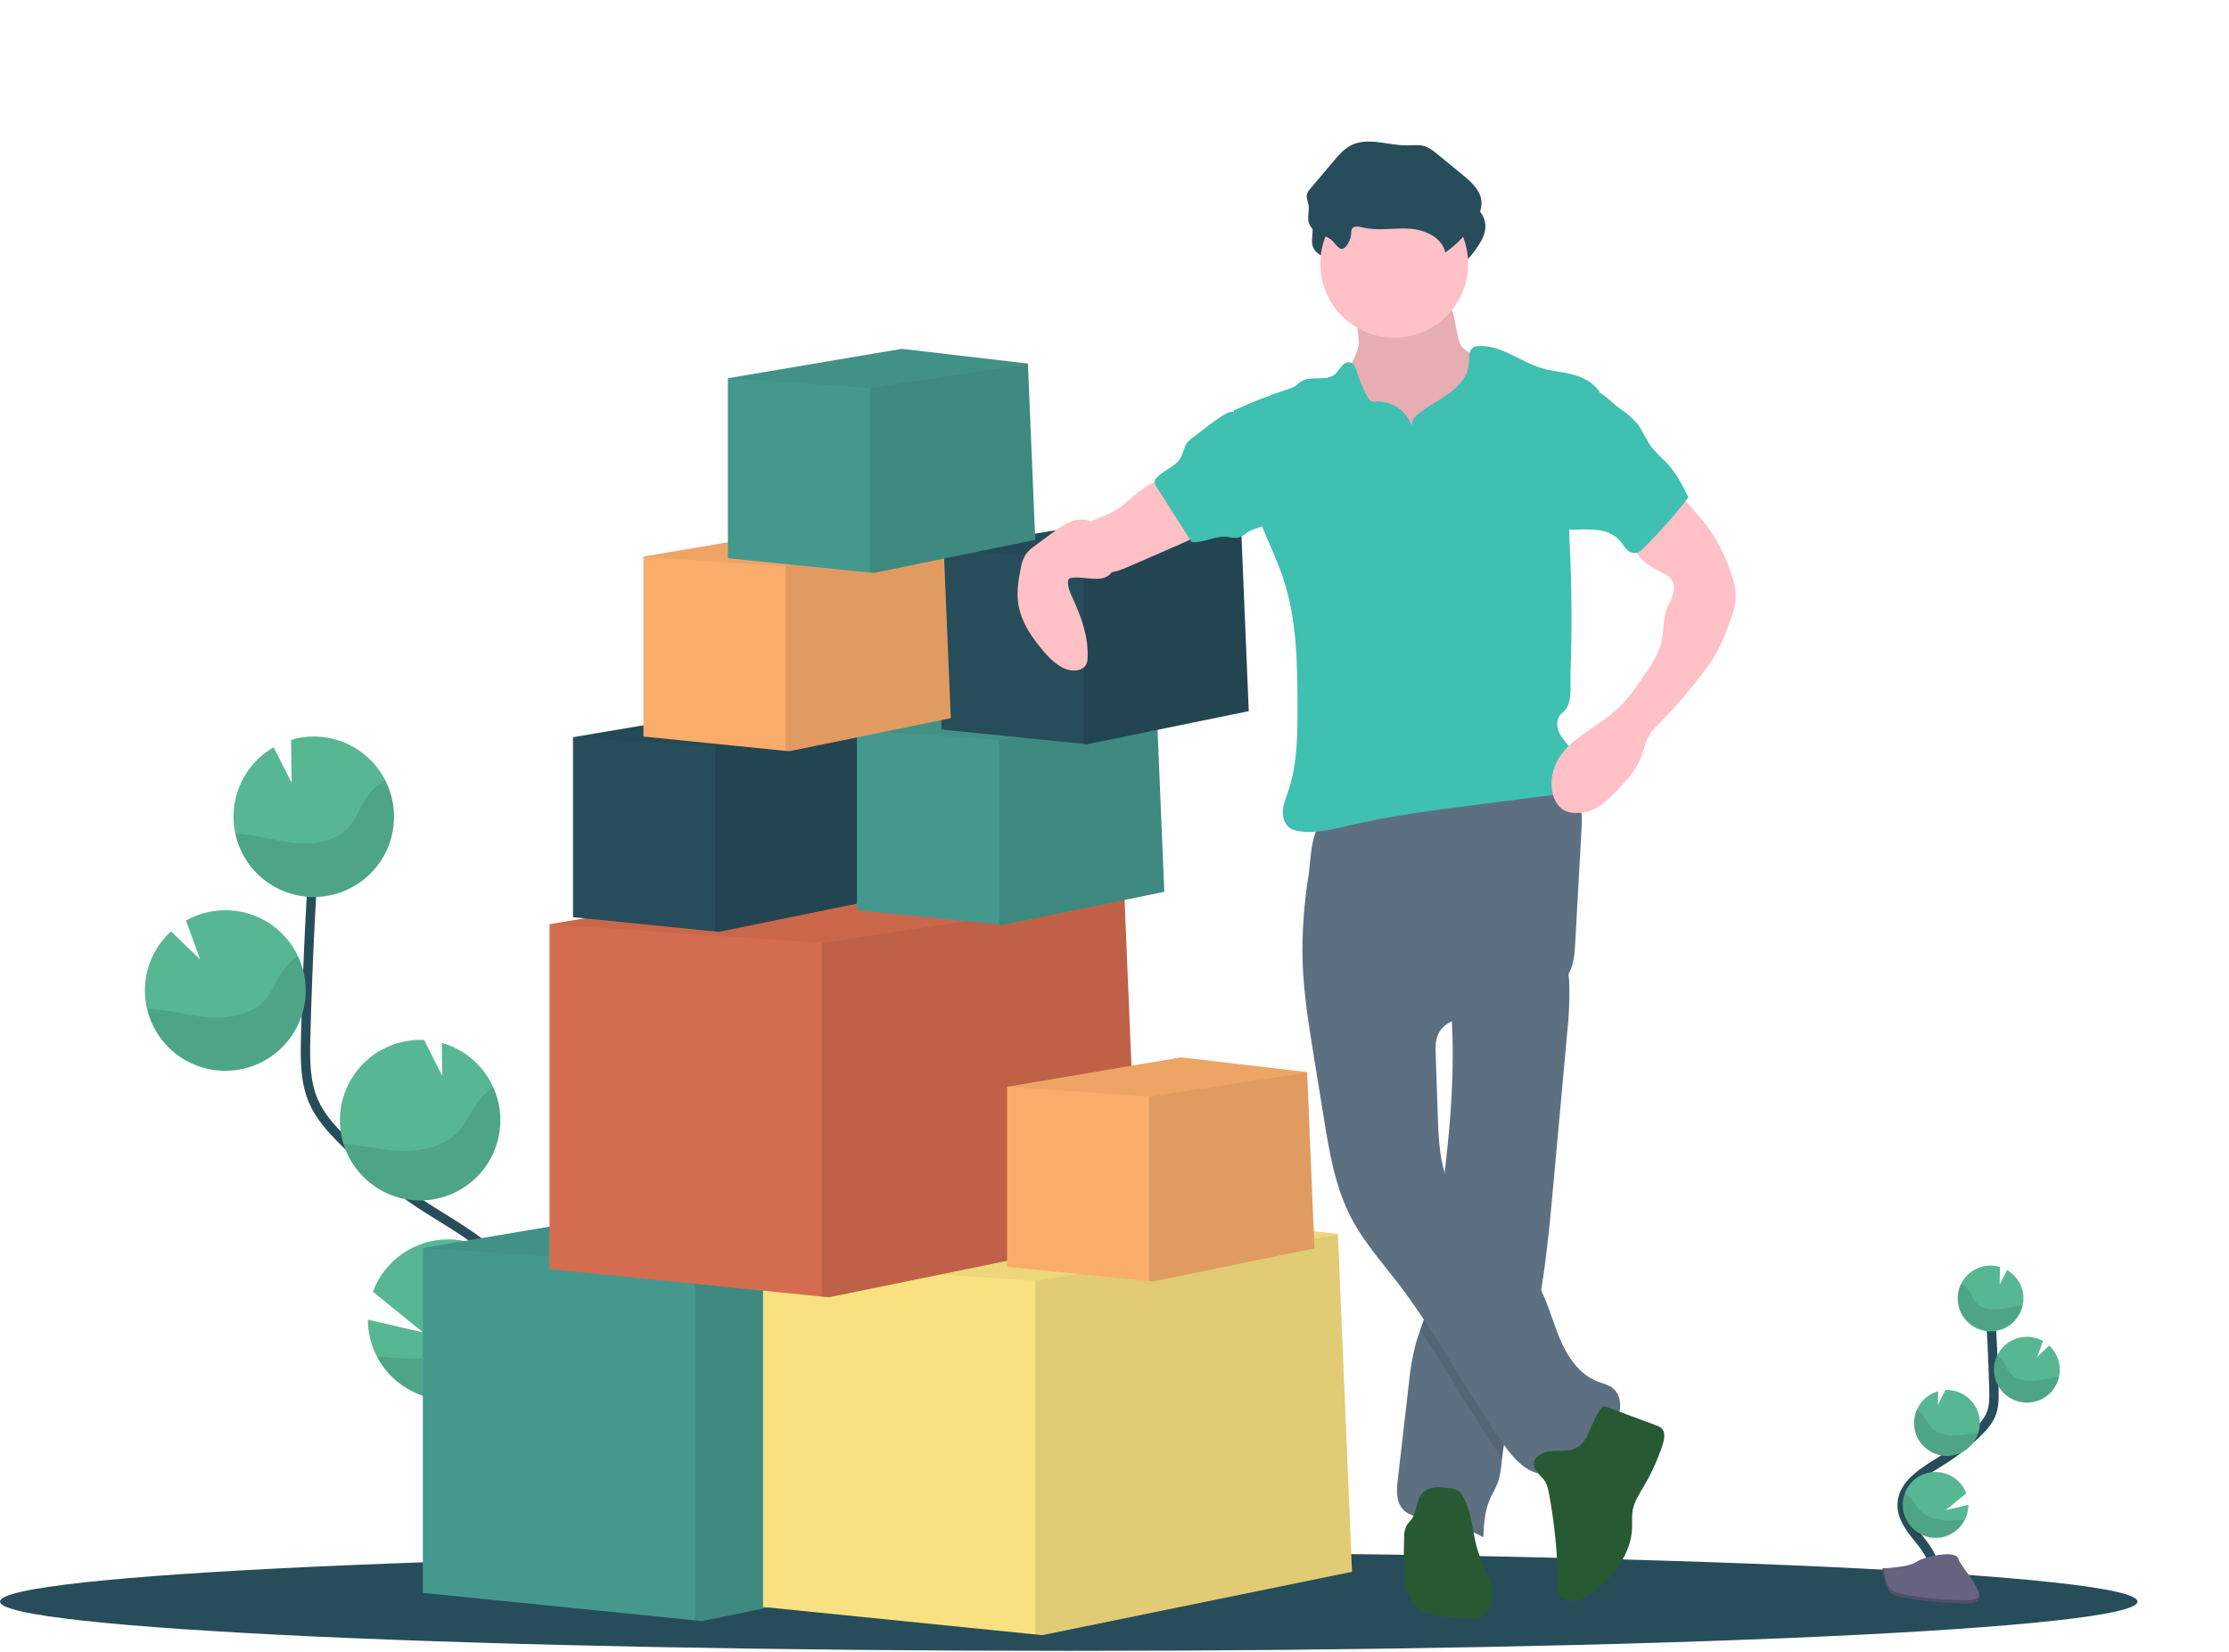 <svg width="950" height="704" viewBox="0 0 950 704" fill="none" xmlns="http://www.w3.org/2000/svg">
<g clip-path="url(#clip0)">
<path d="M455.5 703.65C707.066 703.65 911 694.248 911 682.65C911 671.052 707.066 661.65 455.5 661.65C203.934 661.65 0 671.052 0 682.65C0 694.248 203.934 703.65 455.5 703.65Z" fill="#274D5A"/>
<path d="M823.49 674.82C826.49 669.31 823.09 662.56 819.21 657.64C815.33 652.72 810.6 647.64 810.7 641.35C810.84 632.35 820.39 627.04 828.03 622.27C833.688 618.727 838.907 614.528 843.58 609.76C845.541 607.926 847.163 605.759 848.37 603.36C849.94 599.84 849.9 595.84 849.8 591.98C849.467 579.14 848.833 566.313 847.9 553.5" stroke="#274D5A" stroke-width="4" stroke-miterlimit="10"/>
<path d="M862.41 552.82C862.298 550.471 861.599 548.187 860.376 546.178C859.153 544.169 857.446 542.498 855.41 541.32L852.27 547.54L852.36 540.02C850.212 539.377 847.941 539.258 845.739 539.675C843.536 540.092 841.465 541.032 839.701 542.416C837.937 543.8 836.531 545.587 835.602 547.627C834.672 549.667 834.246 551.901 834.36 554.14C834.535 557.853 836.178 561.344 838.927 563.846C840.289 565.085 841.88 566.043 843.612 566.667C845.344 567.29 847.181 567.567 849.02 567.48C850.858 567.393 852.662 566.945 854.327 566.162C855.993 565.378 857.487 564.274 858.726 562.913C859.965 561.552 860.923 559.96 861.547 558.228C862.17 556.496 862.447 554.658 862.36 552.82H862.41Z" fill="#57B793"/>
<path d="M837.38 647.82C835.91 650.675 833.504 652.937 830.565 654.229C827.625 655.521 824.331 655.763 821.235 654.915C818.138 654.067 815.427 652.18 813.556 649.571C811.684 646.962 810.767 643.789 810.957 640.583C811.147 637.378 812.433 634.336 814.599 631.966C816.766 629.596 819.681 628.043 822.856 627.567C826.031 627.091 829.274 627.72 832.04 629.35C834.806 630.98 836.928 633.512 838.05 636.52L829.29 643.65L838.93 641.41C838.931 643.64 838.4 645.837 837.38 647.82V647.82Z" fill="#57B793"/>
<path d="M830.45 620.53C828.609 620.619 826.768 620.343 825.033 619.718C823.299 619.094 821.705 618.133 820.343 616.89C818.98 615.648 817.877 614.149 817.096 612.479C816.315 610.809 815.871 609.002 815.79 607.16C815.678 604.964 816.093 602.773 817 600.77C817.84 598.894 819.082 597.225 820.637 595.881C822.192 594.537 824.022 593.55 826 592.99L825.93 598.78L829.11 592.48C832.83 592.306 836.466 593.617 839.219 596.125C841.972 598.632 843.616 602.13 843.79 605.85C843.964 609.57 842.653 613.206 840.145 615.959C837.638 618.712 834.14 620.356 830.42 620.53H830.45Z" fill="#57B793"/>
<path d="M864.52 597.82C860.807 597.995 857.176 596.688 854.427 594.186C851.678 591.685 850.035 588.193 849.86 584.48C849.685 580.767 850.992 577.137 853.494 574.387C855.996 571.638 859.487 569.995 863.2 569.82C865.824 569.691 868.432 570.308 870.72 571.6L868.24 578.4L873.34 573.5C876.077 576.001 877.709 579.486 877.88 583.19C877.944 584.487 877.822 585.787 877.52 587.05C876.82 590.015 875.172 592.671 872.826 594.615C870.48 596.559 867.564 597.684 864.52 597.82V597.82Z" fill="#57B793"/>
<path opacity="0.1" d="M860.52 556.52C857.28 556.88 854.13 557.89 850.88 558.09C847.63 558.29 844.06 557.51 842 554.98C840.89 553.62 840.34 551.9 839.4 550.42C838.515 549.037 837.302 547.893 835.87 547.09C835.023 548.86 834.558 550.788 834.504 552.75C834.451 554.711 834.81 556.662 835.559 558.476C836.308 560.289 837.43 561.925 838.852 563.277C840.274 564.629 841.964 565.668 843.813 566.324C845.662 566.981 847.629 567.242 849.585 567.09C851.541 566.937 853.444 566.376 855.169 565.441C856.894 564.506 858.404 563.219 859.599 561.663C860.795 560.107 861.651 558.318 862.11 556.41C861.57 556.43 861.04 556.47 860.52 556.52Z" fill="black"/>
<path opacity="0.1" d="M864.52 597.82C862.099 597.943 859.689 597.435 857.523 596.347C855.358 595.258 853.512 593.626 852.166 591.611C850.821 589.595 850.022 587.264 849.847 584.847C849.672 582.43 850.128 580.008 851.17 577.82C852.284 578.572 853.242 579.533 853.99 580.65C854.99 582.16 855.59 583.9 856.77 585.29C858.95 587.86 862.69 588.7 866.08 588.54C869.47 588.38 872.73 587.43 876.08 587.12C876.54 587.12 877.02 587.04 877.49 587.03C876.795 589.994 875.153 592.651 872.813 594.598C870.472 596.545 867.561 597.676 864.52 597.82Z" fill="black"/>
<path opacity="0.1" d="M830.45 620.53C828.609 620.619 826.768 620.343 825.033 619.718C823.299 619.094 821.705 618.133 820.343 616.89C818.98 615.648 817.877 614.149 817.096 612.479C816.315 610.809 815.871 609.002 815.79 607.16C815.678 604.964 816.093 602.773 817 600.77C818.164 601.531 819.18 602.497 820 603.62C821.09 605.16 821.77 606.93 823 608.35C825.37 610.99 829.35 611.92 832.94 611.83C836.53 611.74 839.76 610.9 843.22 610.64C842.366 613.401 840.682 615.832 838.397 617.602C836.112 619.371 833.337 620.394 830.45 620.53Z" fill="black"/>
<path opacity="0.1" d="M837.38 647.82C836.625 649.5 835.546 651.015 834.206 652.279C832.865 653.542 831.289 654.529 829.567 655.183C827.844 655.837 826.01 656.146 824.169 656.091C822.328 656.037 820.515 655.62 818.835 654.865C817.155 654.11 815.64 653.031 814.376 651.691C813.113 650.35 812.126 648.774 811.472 647.052C810.817 645.33 810.509 643.495 810.564 641.654C810.618 639.813 811.035 638 811.79 636.32C812.942 637.086 813.979 638.012 814.87 639.07C816.2 640.7 817.08 642.54 818.63 644.07C821.5 646.88 826.13 648.07 830.25 648.15C832.631 648.181 835.012 648.071 837.38 647.82V647.82Z" fill="black"/>
<path d="M802.33 668.47C802.33 668.47 813.4 668.13 816.74 665.75C820.08 663.37 833.74 660.53 834.61 664.35C835.48 668.17 851.26 683.35 838.75 683.41C826.24 683.47 809.69 681.41 806.36 679.41C803.03 677.41 802.33 668.47 802.33 668.47Z" fill="#656380"/>
<path opacity="0.2" d="M838.97 682.08C826.47 682.18 809.91 680.08 806.58 678.08C804.05 676.54 803.03 670.99 802.7 668.43H802.33C802.33 668.43 803.03 677.36 806.33 679.43C809.63 681.5 826.21 683.51 838.72 683.43C842.33 683.43 843.58 682.11 843.51 680.21C843.04 681.34 841.66 682.06 838.97 682.08Z" fill="black"/>
<path d="M194.41 643.97C187.15 630.53 195.41 614.07 204.85 602.09C214.29 590.11 225.85 577.65 225.6 562.38C225.24 540.44 201.96 527.49 183.36 515.86C169.558 507.229 156.826 496.994 145.43 485.37C140.86 480.7 136.43 475.72 133.77 469.76C129.93 461.18 130.03 451.43 130.28 442.03C131.08 410.697 132.627 379.423 134.92 348.21" stroke="#274D5A" stroke-width="4" stroke-miterlimit="10"/>
<path d="M99.55 346.5C99.824 340.776 101.531 335.212 104.516 330.32C107.5 325.427 111.666 321.363 116.63 318.5L124.29 333.65L124.06 315.31C131.019 313.259 138.45 313.474 145.279 315.921C152.108 318.369 157.983 322.924 162.054 328.929C166.126 334.933 168.184 342.076 167.932 349.327C167.679 356.577 165.128 363.559 160.649 369.266C156.169 374.972 149.991 379.107 143.008 381.074C136.025 383.04 128.597 382.736 121.798 380.206C114.999 377.676 109.179 373.05 105.181 366.997C101.182 360.944 99.21 353.777 99.55 346.53V346.5Z" fill="#57B793"/>
<path d="M160.57 578.06C164.01 584.764 169.568 590.145 176.381 593.366C183.193 596.586 190.878 597.467 198.243 595.871C205.607 594.274 212.238 590.291 217.106 584.538C221.973 578.786 224.805 571.587 225.16 564.06C225.399 559.328 224.639 554.599 222.93 550.18C220.432 543.699 216.02 538.131 210.281 534.217C204.542 530.303 197.748 528.229 190.802 528.269C183.856 528.309 177.087 530.462 171.393 534.442C165.7 538.422 161.353 544.04 158.93 550.55L180.3 567.93L156.79 562.46C156.78 567.888 158.077 573.239 160.57 578.06Z" fill="#57B793"/>
<path d="M177.46 511.64C185.85 512.024 194.087 509.309 200.605 504.012C207.122 498.716 211.464 491.207 212.805 482.917C214.145 474.626 212.389 466.132 207.873 459.052C203.356 451.971 196.393 446.799 188.31 444.52L188.49 458.61L180.79 443.28H180.7C171.634 442.857 162.77 446.053 156.06 452.165C149.35 458.277 145.343 466.804 144.92 475.87C144.497 484.936 147.693 493.8 153.805 500.51C159.917 507.22 168.444 511.227 177.51 511.65L177.46 511.64Z" fill="#57B793"/>
<path d="M94.4 456.37C99.697 456.628 104.982 455.651 109.837 453.517C114.692 451.383 118.984 448.149 122.376 444.071C125.767 439.994 128.164 435.184 129.377 430.021C130.591 424.858 130.588 419.484 129.368 414.323C128.149 409.161 125.747 404.354 122.351 400.28C118.955 396.206 114.659 392.977 109.802 390.849C104.944 388.72 99.659 387.749 94.362 388.013C89.065 388.277 83.902 389.769 79.28 392.37L85.28 408.94L72.89 396.97C69.578 399.984 66.893 403.622 64.988 407.675C63.083 411.728 61.997 416.117 61.79 420.59C61.631 423.755 61.924 426.927 62.66 430.01C64.361 437.259 68.381 443.756 74.109 448.513C79.837 453.271 86.962 456.029 94.4 456.37V456.37Z" fill="#57B793"/>
<path opacity="0.1" d="M104.15 355.62C112.05 356.49 119.73 358.94 127.65 359.43C135.57 359.92 144.28 358.03 149.29 351.87C151.99 348.55 153.34 344.35 155.62 340.73C157.78 337.357 160.742 334.571 164.24 332.62C166.418 336.956 167.65 341.706 167.852 346.555C168.054 351.403 167.223 356.24 165.413 360.742C163.604 365.245 160.857 369.311 157.356 372.671C153.855 376.031 149.679 378.608 145.105 380.231C140.532 381.854 135.666 382.486 130.83 382.084C125.994 381.682 121.298 380.257 117.055 377.902C112.812 375.547 109.118 372.316 106.219 368.425C103.32 364.533 101.282 360.07 100.24 355.33C101.57 355.39 102.87 355.48 104.15 355.62Z" fill="black"/>
<path opacity="0.1" d="M94.4 456.37C100.296 456.642 106.163 455.385 111.43 452.721C116.697 450.057 121.187 446.077 124.462 441.166C127.737 436.256 129.688 430.582 130.124 424.695C130.559 418.809 129.466 412.909 126.95 407.57C124.233 409.397 121.897 411.733 120.07 414.45C117.63 418.13 116.16 422.38 113.29 425.76C107.96 432.02 98.86 434.07 90.6 433.7C82.34 433.33 74.37 430.97 66.15 430.22C65.01 430.12 63.85 430.04 62.7 430.01C64.399 437.253 68.413 443.745 74.133 448.502C79.853 453.258 86.969 456.021 94.4 456.37V456.37Z" fill="black"/>
<path opacity="0.1" d="M177.46 511.64C183.299 511.914 189.111 510.688 194.341 508.078C199.571 505.468 204.045 501.561 207.336 496.73C210.628 491.899 212.626 486.306 213.142 480.484C213.657 474.661 212.672 468.804 210.28 463.47C207.462 465.342 205.012 467.714 203.05 470.47C200.39 474.22 198.73 478.54 195.62 482C189.85 488.43 180.15 490.7 171.4 490.49C162.93 490.31 154.77 488.23 146.35 487.58C148.435 494.301 152.539 500.217 158.106 504.522C163.673 508.827 170.431 511.313 177.46 511.64V511.64Z" fill="black"/>
<path opacity="0.1" d="M160.57 578.06C164.01 584.764 169.568 590.145 176.381 593.366C183.193 596.586 190.878 597.467 198.243 595.871C205.607 594.274 212.238 590.291 217.106 584.538C221.973 578.786 224.805 571.587 225.16 564.06C225.399 559.328 224.639 554.599 222.93 550.18C220.115 552.029 217.588 554.283 215.43 556.87C212.18 560.87 210.03 565.33 206.27 569.03C199.27 575.89 187.98 578.73 177.93 579.03C172.129 579.05 166.332 578.726 160.57 578.06V578.06Z" fill="black"/>
<path d="M431.22 663.95L299.22 690.95L296.22 690.65L180.22 678.95V531.95L322.22 507.95L425.22 519.95L425.25 520.6L425.26 520.92L431.22 663.95Z" fill="#45988E"/>
<path opacity="0.1" d="M431.22 663.95L299.22 690.95L296.22 690.65V539.95L425.25 520.6L431.22 663.95Z" fill="black"/>
<path opacity="0.05" d="M425.26 520.92L425.22 520.95L296.22 539.95L180.22 531.95L322.22 507.95L425.22 519.95L425.25 520.6L425.26 520.92Z" fill="black"/>
<path d="M576.22 669.95L444.22 696.95L441.22 696.65L325.22 684.95V537.95L467.22 513.95L570.22 525.95L570.25 526.6L570.26 526.92L576.22 669.95Z" fill="#F9E181"/>
<path opacity="0.1" d="M576.22 669.95L444.22 696.95L441.22 696.65V545.95L570.25 526.6L576.22 669.95Z" fill="black"/>
<path opacity="0.05" d="M570.26 526.92L570.22 526.95L441.22 545.95L325.22 537.95L467.22 513.95L570.22 525.95L570.25 526.6L570.26 526.92Z" fill="black"/>
<path d="M485.22 525.95L353.22 552.95L350.22 552.65L234.22 540.95V393.95L376.22 369.95L479.22 381.95L479.25 382.6L479.26 382.92L485.22 525.95Z" fill="#D46C4F"/>
<path opacity="0.1" d="M485.22 525.95L353.22 552.95L350.22 552.65V401.95L479.25 382.6L485.22 525.95Z" fill="black"/>
<path opacity="0.05" d="M479.26 382.92L479.22 382.95L350.22 401.95L234.22 393.95L376.22 369.95L479.22 381.95L479.25 382.6L479.26 382.92Z" fill="black"/>
<path d="M560.22 532.11L491.33 546.21L489.76 546.05L429.22 539.94V463.22L503.33 450.69L557.09 456.96L557.11 457.3V457.46L560.22 532.11Z" fill="#FAAC6A"/>
<path opacity="0.1" d="M560.22 532.11L491.33 546.21L489.76 546.05V467.4L557.11 457.3L560.22 532.11Z" fill="black"/>
<path opacity="0.05" d="M557.11 457.46L557.09 457.48L489.76 467.4L429.22 463.22L503.33 450.69L557.09 456.96L557.11 457.3V457.46Z" fill="black"/>
<path d="M375.22 383.11L306.33 397.2L304.76 397.05L244.22 390.94V314.22L318.33 301.69L372.09 307.96L372.11 308.3V308.46L375.22 383.11Z" fill="#274D5A"/>
<path opacity="0.1" d="M375.22 383.11L306.33 397.2L304.76 397.05V318.4L372.11 308.3L375.22 383.11Z" fill="black"/>
<path opacity="0.05" d="M372.11 308.46L372.09 308.48L304.76 318.4L244.22 314.22L318.33 301.69L372.09 307.96L372.11 308.3V308.46Z" fill="black"/>
<path d="M496.22 380.11L427.33 394.2L425.76 394.05L365.22 387.94V311.22L439.33 298.69L493.09 304.96L493.11 305.3V305.46L496.22 380.11Z" fill="#45988E"/>
<path opacity="0.1" d="M496.22 380.11L427.33 394.2L425.76 394.05V315.4L493.11 305.3L496.22 380.11Z" fill="black"/>
<path opacity="0.05" d="M493.11 305.46L493.09 305.48L425.76 315.4L365.22 311.22L439.33 298.69L493.09 304.96L493.11 305.3V305.46Z" fill="black"/>
<path d="M532.22 303.11L463.33 317.2L461.76 317.05L401.22 310.94V234.22L475.33 221.69L529.09 227.96L529.11 228.3V228.46L532.22 303.11Z" fill="#274D5A"/>
<path opacity="0.1" d="M532.22 303.11L463.33 317.2L461.76 317.05V238.4L529.11 228.3L532.22 303.11Z" fill="black"/>
<path opacity="0.05" d="M529.11 228.46L529.09 228.48L461.76 238.4L401.22 234.22L475.33 221.69L529.09 227.96L529.11 228.3V228.46Z" fill="black"/>
<path d="M579.14 146.27C578.41 152.77 573.45 158.01 571.61 164.27C568.85 173.72 573.61 183.87 580.17 191.27C585.457 197.15 591.858 201.922 599.002 205.311C606.146 208.699 613.892 210.636 621.79 211.01C624.11 211.21 626.447 210.955 628.67 210.26C630.649 209.454 632.433 208.234 633.9 206.68C638.82 201.73 641.47 194.88 642.52 187.97C643.57 181.06 643.17 174.03 642.76 167.06C642.759 165.618 642.495 164.187 641.98 162.84C641.31 161.559 640.389 160.426 639.27 159.51C635.723 156.251 631.814 153.409 627.62 151.04C625.82 150.04 623.89 149.04 622.74 147.31C621.951 145.932 621.438 144.414 621.23 142.84L619.94 136.28C619.712 134.389 619.066 132.571 618.05 130.96C615.78 127.9 611.43 127.48 607.62 127.33L593.62 126.78C589.27 126.61 583.55 125.36 579.3 126.22C575.3 127.01 576.65 130.67 577.37 133.99C578.412 138.005 579.005 142.124 579.14 146.27V146.27Z" fill="#FFC0C6"/>
<path opacity="0.1" d="M579.14 146.27C578.41 152.77 573.45 158.01 571.61 164.27C568.85 173.72 573.61 183.87 580.17 191.27C585.457 197.15 591.858 201.922 599.002 205.311C606.146 208.699 613.892 210.636 621.79 211.01C624.11 211.21 626.447 210.955 628.67 210.26C630.649 209.454 632.433 208.234 633.9 206.68C638.82 201.73 641.47 194.88 642.52 187.97C643.57 181.06 643.17 174.03 642.76 167.06C642.759 165.618 642.495 164.187 641.98 162.84C641.31 161.559 640.389 160.426 639.27 159.51C635.723 156.251 631.814 153.409 627.62 151.04C625.82 150.04 623.89 149.04 622.74 147.31C621.951 145.932 621.438 144.414 621.23 142.84L619.94 136.28C619.712 134.389 619.066 132.571 618.05 130.96C615.78 127.9 611.43 127.48 607.62 127.33L593.62 126.78C589.27 126.61 583.55 125.36 579.3 126.22C575.3 127.01 576.65 130.67 577.37 133.99C578.412 138.005 579.005 142.124 579.14 146.27V146.27Z" fill="black"/>
<path d="M668.05 439.03L662.11 504.15C660.56 521.23 658.98 538.38 655.94 555.24C654.94 561.05 653.66 566.83 652.2 572.56C648.14 588.47 642.25 604.02 640.35 620.33C640.29 620.8 640.24 621.33 640.19 621.76C639.8 625.36 639.46 629 638.19 632.36C637.19 634.85 635.78 637.12 634.75 639.58C632.75 644.5 632.43 649.94 632.18 655.27C624.972 651.201 617.077 648.489 608.89 647.27C604.89 646.68 600.54 646.27 597.89 643.27C594.89 640.01 595.24 635.02 595.74 630.64C597.313 617.04 598.88 603.447 600.44 589.86C600.96 584.014 601.963 578.221 603.44 572.54C603.98 570.65 604.63 568.79 605.29 566.93C606.2 564.37 607.12 561.81 607.81 559.18C608.767 554.954 609.429 550.667 609.79 546.35C611.4 532.67 613.34 519.02 615.04 505.35L615.13 504.63C617.68 483.91 619.62 463.09 619.06 442.22C618.98 439.13 618.85 436.04 618.65 432.94C618.37 428.45 617.96 426.07 621.65 423.26C625.76 420.16 631.17 417.99 635.87 415.96C638.4 414.86 666.26 404.96 666.87 407.14C668.163 411.771 668.836 416.552 668.87 421.36C668.926 427.261 668.653 433.16 668.05 439.03V439.03Z" fill="#5D7082"/>
<path opacity="0.1" d="M655.94 555.24C654.94 561.05 653.66 566.83 652.2 572.56C648.14 588.47 642.25 604.02 640.35 620.33C640.29 620.8 640.24 621.33 640.19 621.76C627.77 604.02 617.31 584.94 605.19 567.01C606.1 564.45 607.02 561.89 607.71 559.26C608.704 555.011 609.399 550.697 609.79 546.35C611.4 532.67 613.34 519.02 615.04 505.35L615.13 504.63C615.832 507.531 616.837 510.35 618.13 513.04C626.27 529.58 645.61 537.94 655.07 553.77C655.383 554.263 655.673 554.753 655.94 555.24Z" fill="black"/>
<path d="M555.16 409.82C555.57 423.08 557.69 436.23 559.81 449.33L564.18 476.33C566.57 491.13 569.07 506.22 576.07 519.47C581.31 529.39 588.85 537.85 595.68 546.74C612.46 568.6 625.07 593.37 640.98 615.87C645.61 622.41 652.22 629.49 660.11 628.12C665.29 627.23 669.05 622.91 673.11 619.59C677.91 615.67 683.69 612.8 687.47 607.88C691.25 602.96 691.99 594.8 686.87 591.3C685.12 590.11 682.99 589.66 681.01 588.9C673.08 585.9 667.94 578.14 664.68 570.3C661.42 562.46 659.43 554.05 655.08 546.76C645.62 530.93 626.27 522.57 618.13 506.02C613.57 496.76 613.13 486.02 612.79 475.75L611.9 449.44C611.8 446.56 611.73 443.57 612.9 440.94C616.01 433.94 625.41 433.28 633.03 432.39C641.671 431.381 650.043 428.741 657.7 424.61C662.09 422.24 666.37 419.22 668.7 414.82C670.84 410.82 671.13 406.11 671.38 401.57L674.02 353.88C674.25 349.78 674.45 345.53 673.02 341.69C669.39 332.03 657.19 328.87 646.88 329.33C627.7 330.19 610 338.44 591.88 344.02C587.39 345.4 582.88 346.64 578.25 347.57C574.25 348.38 569.25 348.05 565.41 349.35C558.53 351.67 558.7 366.73 557.73 372.97C555.729 385.147 554.868 397.483 555.16 409.82V409.82Z" fill="#5D7082"/>
<path d="M657.51 630.14C659.2 631.85 659.75 634.35 660.19 636.71C662.634 649.807 663.906 663.097 663.99 676.42C663.881 677.663 664.127 678.912 664.7 680.02C665.179 680.677 665.825 681.195 666.57 681.52C671.46 683.85 677.13 680.6 681.21 677.03C688.76 670.42 695.15 661.54 695.58 651.51C695.69 648.93 695.4 646.32 695.85 643.77C696.51 639.99 698.72 636.7 700.66 633.4C703.979 627.775 706.663 621.798 708.66 615.58C709.4 613.24 709.9 610.3 708.06 608.67C707.416 608.158 706.679 607.774 705.89 607.54L683.79 599.34C681.87 598.63 677.11 610.86 676.36 612.2C674.51 615.47 672.67 617.32 668.96 618.08C665.25 618.84 660.67 617.74 657.13 619.63C651.13 622.82 654.12 626.73 657.51 630.14Z" fill="#275A32"/>
<path d="M623.43 637.69C623.02 636.873 622.449 636.149 621.75 635.56C620.729 634.91 619.566 634.515 618.36 634.41C614.16 633.69 609.18 633.22 606.27 636.35C603.55 639.28 604.02 644.05 601.75 647.35C601.03 648.35 600.05 649.25 599.43 650.35C598.659 652.034 598.316 653.882 598.43 655.73C598.31 660.82 598.19 665.93 598.55 671.01C598.84 675.27 599.55 679.74 602.22 683.08C606.5 688.44 614.22 689.21 621.06 689.55L626.61 689.84C628.136 690.019 629.683 689.876 631.15 689.42C632.059 689.002 632.875 688.405 633.549 687.664C634.222 686.924 634.74 686.055 635.07 685.11C637.96 677.93 633.39 670.2 630.57 663C627.32 654.71 627.9 645.52 623.43 637.69Z" fill="#275A32"/>
<path d="M577.54 109.62C577.469 108.892 577.575 108.158 577.85 107.48C578.66 106.05 580.78 106.48 582.38 106.84C588.81 108.46 595.59 106.99 602.22 107.37C608.85 107.75 616.31 111.06 617.64 117.56C622.45 114.156 626.595 109.899 629.87 105C631.71 102.25 633.31 99.1 633.06 95.8C632.7 91.04 628.71 87.48 625.06 84.46L614.06 75.46C612.611 74.131 610.939 73.068 609.12 72.32C606.58 71.45 603.8 71.87 601.12 71.87C593.12 71.87 584.54 68.22 577.41 71.87C574.41 73.4 572.18 76.03 570.02 78.59L560.19 90.23C559.446 90.972 558.902 91.891 558.61 92.9C558.33 94.32 559.06 95.72 559.32 97.15C559.78 99.75 558.66 102.53 559.52 105.03C560.95 109.17 565.99 109.76 569.07 112.14C570.21 113.02 572.01 116.03 573.38 115.99C575.79 115.94 577.47 111.54 577.54 109.62Z" fill="#274D5A"/>
<path d="M594.22 143.95C611.617 143.95 625.72 129.847 625.72 112.45C625.72 95.053 611.617 80.95 594.22 80.95C576.823 80.95 562.72 95.053 562.72 112.45C562.72 129.847 576.823 143.95 594.22 143.95Z" fill="#FFC0C6"/>
<path d="M601.6 181.38C600.533 178.327 598.523 175.692 595.862 173.855C593.2 172.018 590.023 171.074 586.79 171.16C585.863 171.337 584.903 171.214 584.05 170.81C583.566 170.441 583.179 169.961 582.92 169.41C581.01 165.962 579.472 162.322 578.33 158.55C577.83 156.88 577.14 154.91 575.45 154.48C574.09 154.13 572.7 155.01 571.79 156.08C570.983 157.228 570.108 158.327 569.17 159.37C565.17 162.91 558.17 159.68 553.98 162.93C553.29 163.46 552.72 164.14 551.98 164.63C551.26 165.069 550.483 165.405 549.67 165.63C541.536 168.276 533.563 171.391 525.79 174.96C528.59 191.8 531.45 208.96 538.01 224.71C541.13 232.21 544.66 239.56 547.16 247.29C552.7 264.42 552.94 282.75 553.01 300.76C553.01 313.08 553.01 325.66 549.01 337.32C548.11 339.96 547.01 342.58 546.76 345.32C546.51 348.06 547.33 351.16 549.58 352.8C550.882 353.659 552.376 354.185 553.93 354.33C560.84 355.33 567.8 353.51 574.6 351.93C592.83 347.71 611.43 345.29 629.98 342.93L661.08 338.93C663.311 338.774 665.494 338.208 667.52 337.26C673.21 334.15 673.75 325.59 670.21 320.15C668.52 317.54 666.13 315.4 664.7 312.64C663.27 309.88 663.16 306 665.61 304.09C670.61 300.19 669.11 292.96 669.35 286.64C670.017 268.96 669.927 251.293 669.08 233.64C668.825 229.979 668.765 226.307 668.9 222.64C669.25 216.42 670.79 210.33 672.33 204.28L681.78 167.08C679.31 163.18 674.58 160.7 670.11 159.58C665.64 158.46 660.97 158.13 656.56 156.76C647.56 153.96 639.48 146.86 630.05 147.52C629.335 147.533 628.631 147.703 627.99 148.02C625.87 149.23 626.2 152.29 626.07 154.73C625.77 160.14 621.79 164.65 617.41 167.82C613.03 170.99 608.01 173.29 603.98 176.9C603.28 177.428 602.704 178.102 602.293 178.876C601.882 179.65 601.645 180.505 601.6 181.38V181.38Z" fill="#3FC0B1"/>
<path d="M476.79 216.67C474.704 218.026 472.486 219.169 470.17 220.08C467.97 220.95 465.62 221.64 463.82 223.16C462.929 223.933 462.181 224.857 461.61 225.89C460.544 227.781 460.006 229.923 460.05 232.093C460.094 234.263 460.72 236.382 461.862 238.228C463.004 240.073 464.621 241.579 466.543 242.587C468.465 243.596 470.622 244.07 472.79 243.96C475.68 243.81 478.41 242.64 481.06 241.49L503.28 231.82C507.04 230.19 511.1 228.29 512.88 224.59C513.084 224.244 513.162 223.837 513.1 223.44C512.928 223.004 512.6 222.648 512.18 222.44C507.173 219.182 502.793 215.05 499.25 210.24C498.34 209 497.25 206.08 495.93 205.33C491.23 202.72 480.56 214.23 476.79 216.67Z" fill="#FFC0C6"/>
<path d="M714.31 208.82L722.5 218.18C724.26 220.18 726.02 222.18 727.62 224.34C731.557 229.763 734.715 235.71 737 242.01C738.78 246.68 740.26 251.66 739.64 256.62C739.224 259.163 738.537 261.654 737.59 264.05C736.09 268.657 734.227 273.137 732.02 277.45C730.177 280.722 728.095 283.854 725.79 286.82C719.446 295.226 712.505 303.163 705.02 310.57C702.22 313.34 701.02 317.83 699.83 321.57C697.58 328.48 692.23 333.87 687.06 338.97C685.397 340.728 683.557 342.31 681.57 343.69C678.594 345.611 675.112 346.599 671.57 346.53C670.025 346.539 668.495 346.222 667.08 345.6C663.54 343.92 661.74 339.83 661.37 335.93C661.043 332.386 661.636 328.818 663.09 325.57C667.79 315.16 679.86 310.65 688.39 303.05C693.39 298.6 697.22 293 701 287.47C703.56 284.013 705.699 280.264 707.37 276.3C709.27 271.21 708.53 265.19 710.2 260.03C710.9 257.84 712.2 255.87 712.91 253.7C713.62 251.53 713.86 248.96 712.53 247.09C711.533 245.895 710.26 244.961 708.82 244.37C703.37 241.61 697.27 238.05 696.23 232.02C695.813 228.681 696.686 225.308 698.67 222.59C700.643 219.906 702.952 217.487 705.54 215.39C707.91 213.25 711.92 210.88 714.31 208.82Z" fill="#FFC0C6"/>
<path d="M471.53 229.73C470.09 226.81 468.28 223.83 465.36 222.38C463.939 221.767 462.408 221.451 460.86 221.451C459.312 221.451 457.781 221.767 456.36 222.38C453.53 223.603 450.88 225.205 448.48 227.14L441.42 232.35C439.82 233.4 438.404 234.708 437.23 236.22C436.11 238.055 435.369 240.095 435.05 242.22C434.05 247.09 433.24 252.1 433.94 257.03C435.06 265.03 439.86 271.95 445.14 278.03C448.44 281.81 452.52 285.63 457.54 285.8C459.71 285.87 462.12 285.01 463.02 283.04C463.334 282.257 463.5 281.423 463.51 280.58C464.05 271.7 460.87 263.03 457.17 254.94C456.17 252.74 455.09 250.46 455.17 248.05C455.139 247.641 455.245 247.233 455.47 246.89C455.787 246.557 456.213 246.348 456.67 246.3C461.74 245.3 470.48 249.24 474.03 243.61C476.33 239.89 473.17 233.04 471.53 229.73Z" fill="#FFC0C6"/>
<path d="M575.88 99.71C575.817 98.981 575.927 98.248 576.2 97.57C577.01 96.13 579.13 96.57 580.73 96.93C587.16 98.55 593.94 97.08 600.57 97.46C607.2 97.84 614.65 101.15 615.99 107.65C620.795 104.24 624.94 99.984 628.22 95.09C630.06 92.33 631.66 89.18 631.41 85.88C631.05 81.12 627.05 77.56 623.41 74.55L612.41 65.55C610.965 64.221 609.296 63.158 607.48 62.41C604.93 61.54 602.16 61.96 599.48 61.96C591.48 61.96 582.9 58.31 575.77 61.96C572.77 63.49 570.54 66.12 568.38 68.68L558.54 80.32C557.8 81.064 557.26 81.982 556.97 82.99C556.69 84.41 557.42 85.81 557.68 87.24C558.14 89.84 557.02 92.62 557.88 95.11C559.31 99.26 564.35 99.85 567.43 102.23C568.57 103.11 570.37 106.12 571.74 106.08C574.11 106.03 575.79 101.63 575.88 99.71Z" fill="#274D5A"/>
<path d="M508.98 186.03C507.71 186.854 506.594 187.893 505.68 189.1C504.53 190.85 504.29 193.1 503.3 194.9C501.18 198.84 496.21 200.25 493.12 203.48C492.619 203.922 492.269 204.509 492.12 205.16C492.101 206.04 492.395 206.897 492.95 207.58L507.89 231.06C512.89 231.5 517.63 228.38 522.61 228.8C524.46 228.95 526.37 229.59 528.15 229.04C529.422 228.473 530.615 227.744 531.7 226.87C534.7 224.99 538.62 224.77 541.11 222.3C543.6 219.83 543.81 216.2 543.78 212.83C543.825 209.905 543.526 206.985 542.89 204.13C540.69 195.13 533.8 188.19 529.48 180.21C527.37 176.32 526.23 174.05 521.78 176.72C517.33 179.39 513.19 182.95 508.98 186.03Z" fill="#3FC0B1"/>
<path d="M690.39 174.16C693.198 175.983 695.73 178.199 697.91 180.74C700.18 183.67 701.47 187.27 703.66 190.27C705.85 193.27 708.66 195.43 711.06 198.11C714.71 202.17 717.18 207.11 719.6 212.02C713.676 219.728 707.22 227.012 700.28 233.82C699.506 234.73 698.485 235.397 697.34 235.74C696.564 235.823 695.779 235.713 695.057 235.418C694.334 235.123 693.696 234.653 693.2 234.05C692.12 232.93 691.36 231.53 690.33 230.36C687.903 227.857 684.669 226.295 681.2 225.95C677.76 225.615 674.298 225.565 670.85 225.8C670.093 225.89 669.326 225.761 668.64 225.43C668.129 225.079 667.716 224.604 667.44 224.05C663.44 217.17 664.69 208.53 666.12 200.67L669.39 182.67C669.867 179.233 670.785 175.872 672.12 172.67C673.36 170.02 676.12 165.52 679.54 166.32C682.96 167.12 687.5 172.08 690.39 174.16Z" fill="#3FC0B1"/>
<path d="M405.22 306.11L336.33 320.2L334.76 320.05L274.22 313.94V237.22L348.33 224.69L402.09 230.96L402.11 231.3V231.46L405.22 306.11Z" fill="#FAAC6A"/>
<path opacity="0.1" d="M405.22 306.11L336.33 320.2L334.76 320.05V241.4L402.11 231.3L405.22 306.11Z" fill="black"/>
<path opacity="0.05" d="M402.11 231.46L402.09 231.48L334.76 241.4L274.22 237.22L348.33 224.69L402.09 230.96L402.11 231.3V231.46Z" fill="black"/>
<path d="M441.22 230.11L372.33 244.21L370.76 244.05L310.22 237.94V161.22L384.33 148.69L438.09 154.96L438.11 155.3V155.46L441.22 230.11Z" fill="#45988E"/>
<path opacity="0.1" d="M441.22 230.11L372.33 244.21L370.76 244.05V165.4L438.11 155.3L441.22 230.11Z" fill="black"/>
<path opacity="0.05" d="M438.11 155.46L438.09 155.48L370.76 165.4L310.22 161.22L384.33 148.69L438.09 154.96L438.11 155.3V155.46Z" fill="black"/>
</g>
<defs>
<clipPath id="clip0">
<rect width="949.57" height="703.65" fill="white"/>
</clipPath>
</defs>
</svg>
